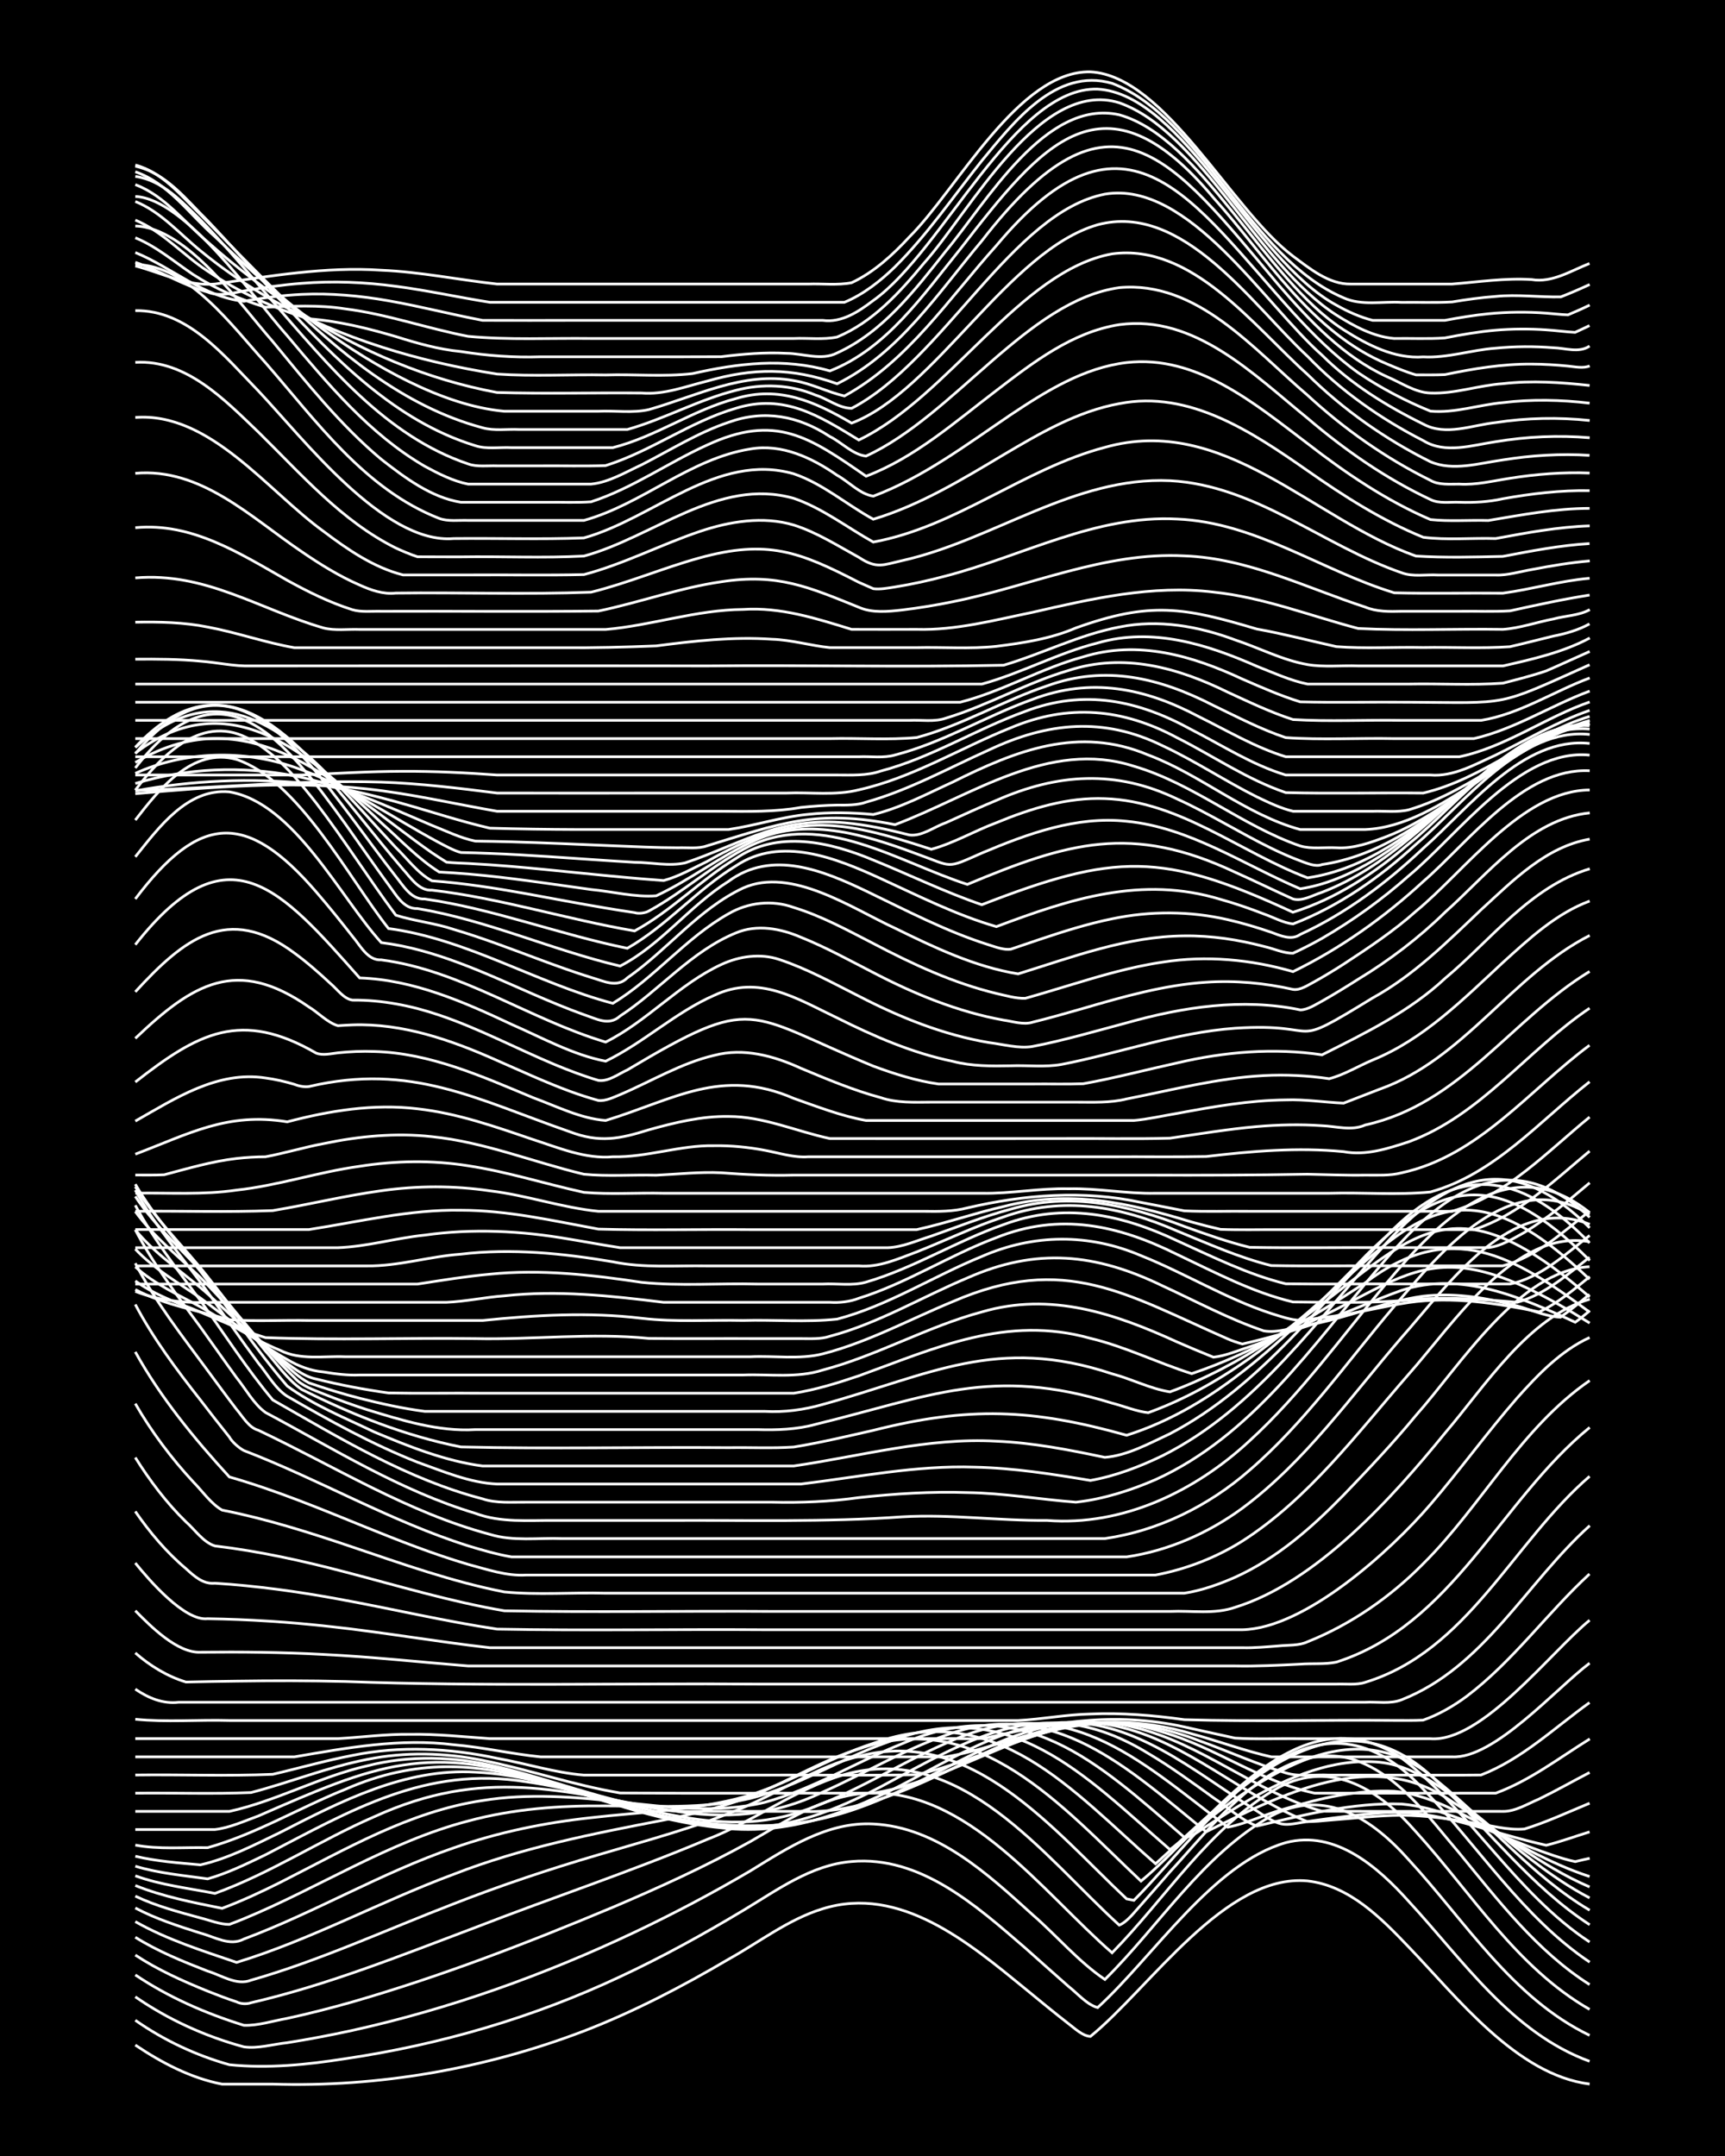 <?xml version="1.0" encoding="UTF-8"?><svg id="a" xmlns="http://www.w3.org/2000/svg" width="1920" height="2400" viewBox="0 0 192 240"><defs><style>.b{fill:none;stroke:#fff;stroke-miterlimit:10;stroke-width:.3px;}.c{stroke-width:0px;}</style></defs><rect class="c" width="192" height="240"/><path class="b" d="M15.06,227.65c2.91,1.96,6.2,3.69,9.66,4.35,1.84,0,3.79,0,5.64,0,11.77.37,23.63-1.71,34.63-5.91,5.59-2.16,10.95-4.96,16.11-8,3.44-1.91,6.67-4.45,10.47-5.61,8.62-2.68,16.3,3.81,22.55,8.91,1.56,1.28,3.24,2.67,4.83,3.9.66.49,1.54,1.36,2.42,1.4,6.61-5.38,15.01-18.16,24.16-17.31,4.67.53,8.19,4.13,11.27,7.36,5.38,5.59,12,14.23,20.13,15.25"/><path class="b" d="M15.06,224.89c3.16,2.22,6.76,3.91,10.47,4.95,4.28.44,8.65,0,12.89-.67,10.56-1.56,20.94-4.58,30.6-9.13,4.69-2.19,9.26-4.71,13.69-7.37,3.78-2.26,7.55-5.08,12.08-5.45,7.67-.67,13.91,4.95,19.33,9.63,1.57,1.39,3.25,2.91,4.83,4.29.98.76,2,2,3.22,2.34,6.22-5.68,12.8-16.02,20.94-18.36,5.51-1.47,10.27,2.72,13.69,6.54,6.04,6.54,11.44,14.62,20.13,17.8"/><path class="b" d="M15.06,222.28c3.65,2.53,7.8,4.41,12.08,5.57,1.57.23,3.27-.3,4.83-.46,2.4-.38,4.87-.85,7.25-1.37,10.84-2.4,21.38-6.18,31.41-10.93,4.38-2.08,8.71-4.37,12.89-6.83,4.16-2.56,8.59-5.49,13.69-5.22,7.11.36,12.71,5.56,17.72,10.1,2.69,2.33,5.1,5.22,8.05,7.21,6.12-6.06,10.88-13.9,18.52-18.2,6-3.2,11.3.36,15.3,4.88,6.31,6.84,11.5,15.38,20.13,19.54"/><path class="b" d="M15.06,219.84c3.68,2.48,7.85,4.3,12.08,5.61,1.59.06,3.27-.5,4.83-.77,2.41-.52,4.88-1.16,7.25-1.83,9.88-2.85,19.51-6.57,28.99-10.54,5.19-2.21,10.37-4.57,15.3-7.31,4.03-2.31,8.11-5.09,12.89-5.38,11.21-.66,19.67,11.06,27.38,17.76,6.06-6.17,10.84-14.07,18.52-18.4,6.02-3.21,11.32.38,15.3,4.93,6.17,6.79,11.19,15.1,19.33,19.77"/><path class="b" d="M15.06,217.63c2.49,1.65,5.29,2.9,8.05,4.02,1,.4,2.2.86,3.22,1.19.45.24,1.14.27,1.61.1,8.56-1.98,16.76-5.29,24.97-8.38,8.56-3.33,17.31-6.22,25.77-9.79,5.27-2.02,9.86-5.65,15.3-7.23,12.98-3.63,22.15,9.07,30.6,16.76.94-.39,1.74-1.53,2.42-2.25,1.02-1.15,2.21-2.52,3.22-3.68,4.99-5.38,11.79-14.72,20.13-12.6,5.27,1.62,8.65,6.5,12.08,10.51,4.34,5.29,8.65,10.93,14.5,14.64"/><path class="b" d="M15.06,215.65c2.5,1.57,5.31,2.7,8.05,3.77,1.52.45,3.22,1.65,4.83,1.01,7.73-2.21,15.06-5.62,22.55-8.5,5.27-2.06,10.68-3.87,16.11-5.46,5.4-1.61,10.91-3.05,16.11-5.25,4.31-1.84,8.28-4.6,12.89-5.71,12.52-3.35,21.68,8.25,29.8,15.87l.81.16c8.75-8.81,19.58-26.05,32.21-12.37,6.17,6.38,11.04,14.24,18.52,19.25"/><path class="b" d="M15.06,213.91c3.52,2,7.46,3.24,11.27,4.54,8.32-2.54,16.02-6.79,24.16-9.81,7.51-2.94,15.46-4.51,23.36-6.03,3.53-.73,7.12-1.58,10.47-2.94,3.76-1.6,7.35-3.76,11.27-4.98,13.26-4.71,22.72,6.53,31.41,14.71,7.89-6.53,17.36-21.46,28.99-13.71,7.76,5.97,12.69,15.05,20.94,20.49"/><path class="b" d="M15.06,212.39c2.27,1.21,4.8,2.02,7.25,2.8,1.55.4,3.26,1.5,4.83.66,7.95-2.97,15.32-7.39,23.36-10.15,4.93-1.74,10.11-2.8,15.3-3.36,5.36-.62,10.85-.78,16.11-2.08,5.36-1.32,10.06-4.52,15.3-6.2,13.65-4.94,22.15,5.3,31.41,13.41,8.84-7.9,19.97-20.55,31.41-9.08,5.65,5.25,10.38,11.63,16.91,15.87"/><path class="b" d="M15.06,211.07c2.28,1.1,4.81,1.76,7.25,2.43,1.01.25,2.17.73,3.22.72.42-.15,1.2-.46,1.61-.63,8.38-3.46,16.12-8.57,24.97-10.88,4.97-1.35,10.17-1.73,15.3-1.68,5.36,0,10.84.38,16.11-.84,5.36-1.35,10.11-4.45,15.3-6.27,13.61-5.36,21.94,3.76,31.41,11.98,8.36-6.61,19.52-16.6,29.8-7.6,5.73,4.65,10.51,10.55,16.91,14.34"/><path class="b" d="M15.06,209.89c3.08,1.24,6.42,1.89,9.66,2.54,2.17-.81,4.37-1.83,6.44-2.87,7.22-3.66,14.42-7.92,22.55-9.13,5.06-.82,10.24-.42,15.3.16,5.32.57,10.83,1.32,16.11.04,5.36-1.46,10.16-4.49,15.3-6.53,13.48-5.86,21.73,2.08,31.41,10.43.86-.03,1.72-.78,2.42-1.21,1.55-1,3.23-2.07,4.83-2.99,4.37-2.52,9.35-4.66,14.5-4.16,4.4.48,7.94,3.63,11.27,6.29,3.82,3.16,7.66,6.5,12.08,8.81"/><path class="b" d="M15.06,208.81c2.84,1.03,5.91,1.38,8.86,1.96,6.17-2.23,11.71-5.92,17.72-8.53,12.22-5.57,20.66-2.87,33.02-.71,5.98,1.01,11.39.63,16.91-2.04,4.59-2.02,8.94-4.68,13.69-6.32,11.91-4.43,20.4,3.77,28.99,10.74,8.44-4.14,18.56-9.53,27.38-3.35,5.09,3.15,9.76,7.12,15.3,9.49"/><path class="b" d="M15.06,207.74c2.6.79,5.38,1.03,8.05,1.41,2.21-.62,4.38-1.69,6.44-2.68,9.47-4.91,17.85-9.94,28.99-8.13,10.11,1.37,20.38,6.85,30.6,3.32,5.65-1.86,10.68-5.21,16.11-7.59,13.27-6.19,21.35,1.69,31.41,9.33,2.18-.42,4.29-1.51,6.44-2.07,3.89-1.17,8-2.12,12.08-1.93,3.15.3,6.1,1.75,8.86,3.21,4.18,2.27,8.33,4.8,12.89,6.28"/><path class="b" d="M15.06,206.63c2.35.57,4.85.74,7.25.96,3.09-.7,6.02-2.23,8.86-3.6,6.76-3.47,13.92-7.18,21.74-6.72,9.95.47,19.01,5.85,28.99,6.15,5.69.3,11.15-1.93,16.11-4.51,10.41-5.57,18.37-10.74,29.8-3.72,2.49,1.47,4.91,3.24,7.25,4.93,1.56,1.02,3.08,2.49,4.83,3.15,5.26-1.24,10.67-2.64,16.11-2.45,3.95.36,7.65,2.08,11.27,3.57,1.82.76,3.76,1.54,5.64,2.16.7.23,1.68.54,2.42.68.39-.1,1.22-.28,1.61-.37"/><path class="b" d="M15.06,205.39c2.63.5,5.39.23,8.05.29,5.35-1.5,10.18-4.43,15.3-6.49,16.02-7.05,26.47,2.79,41.88,4.28,8.02,1,15.69-2.28,22.55-6.11,4.55-2.42,9.26-5.09,14.5-5.56,8.69-.77,15.64,5.49,22.55,9.79,3.08,2.07,2.92,1.54,6.44,1.06,2.65-.37,5.38-.71,8.05-.89,4.69-.22,9.23,1.38,13.69,2.62,1.28.36,2.73.74,4.03,1.03,1.59-.39,3.27-1.01,4.83-1.49"/><path class="b" d="M15.06,203.66c2.93,0,5.93,0,8.86,0,1.64-.19,3.29-.95,4.83-1.51,13-5.69,18.91-8.25,33.02-3.47,7.28,2.44,14.79,4.71,22.55,4.55,16.21.13,25.01-12.43,37.85-11.41,7.59.78,13.59,6.07,20.13,9.46.98.52,2.19,1.09,3.22,1.5.71,0,1.71-.09,2.42-.16,2.66-.2,5.39-.53,8.05-.55,2.68.01,5.42.41,8.05.86,1.84.25,3.77.84,5.64.67,2.46-.76,4.88-1.89,7.25-2.87"/><path class="b" d="M15.06,201.64c3.47,0,7,0,10.47,0,5.24-1.15,10.06-3.87,15.3-5.06,4.74-1.22,9.76-1.07,14.5.08,5.93,1.41,11.68,3.7,17.72,4.67,2.09.44,4.32.29,6.44.31,3.2,0,6.46,0,9.66,0,5.97.3,11.63-2.27,16.91-4.78,6.19-3.07,13.07-6.4,20.13-4.59,7.52,1.76,13.55,7.22,20.94,9.35,6.7.04,13.43,0,20.13.02,1.39.03,2.78-.85,4.03-1.37,1.87-.91,3.79-2,5.64-2.96"/><path class="b" d="M15.06,199.61c4.28-.05,8.61.11,12.89-.07,4.31-1.12,8.51-2.83,12.89-3.68,4.23-.87,8.66-.76,12.89.1,5.13,1.02,10.14,2.77,15.3,3.63,9.39.06,18.8,0,28.19.02,11.21-1.84,20.1-10.86,32.21-6.79,5.84,1.68,10.95,5.56,16.91,6.79,2.39,0,4.86,0,7.25,0,4.28,0,8.61.01,12.89,0,3.79-1.39,7.07-3.93,10.47-6.04"/><path class="b" d="M15.06,197.59c5.08-.07,10.23.14,15.3-.08,2.94-.68,5.9-1.54,8.86-2.1,5.31-1.1,10.83-.81,16.11.32,3.2.57,6.42,1.61,9.66,1.87,6.43,0,12.9,0,19.33,0,5.89-.04,11.83.07,17.72-.04,3.85-.88,7.55-2.43,11.27-3.72,6.87-2.56,13.26-2.75,20.13-.08,3.21,1.15,6.39,2.61,9.66,3.59,1.51.48,3.27.16,4.83.25,2.93,0,5.93,0,8.86,0,2.66,0,5.4.02,8.05-.01,4.55-1.76,8.17-5.25,12.08-8.06"/><path class="b" d="M15.06,195.57c5.89,0,11.82,0,17.72,0,5.84-1.01,11.77-2.1,17.72-1.35,3.22.27,6.45,1.03,9.66,1.35,8.31,0,16.65,0,24.97,0,6.7,0,13.43,0,20.13,0,3.54-.58,6.98-1.92,10.47-2.75,5.52-1.54,11.42-1.48,16.91.18,2.94.8,5.88,1.9,8.86,2.57,6.7,0,13.43,0,20.13,0,4.69.24,11.53-7.59,15.3-10.43"/><path class="b" d="M15.06,193.54c7.51,0,15.04,0,22.55,0,2.66-.15,5.38-.52,8.05-.48,2.94-.05,5.93.28,8.86.48,7.24,0,14.51,0,21.74,0,7.24,0,14.51,0,21.74,0,2.39,0,4.86,0,7.25,0,1.57-.06,3.29.16,4.83-.15,7.99-1.8,14.38-2.92,22.55-.97,1.57.33,3.26.73,4.83,1.06,2.38.15,4.86.03,7.25.07,4.82,0,9.68,0,14.5,0,5.72.43,13.36-9.62,17.72-13.19"/><path class="b" d="M15.06,191.38c3.44.35,7.01.04,10.47.14,6.16,0,12.36,0,18.52,0,17.71,0,35.44,0,53.15,0,5.36,0,10.75,0,16.11,0,2.66-.13,5.38-.67,8.05-.72,3.48-.16,7.02.15,10.47.63,7.76.23,15.58.01,23.35.08,1,0,2.22.02,3.22-.03,1.7-.59,3.39-1.57,4.83-2.64,5.15-3.89,8.97-9.28,13.69-13.63"/><path class="b" d="M15.06,188.03c1.44.98,3.06,1.67,4.83,1.46,1.85,0,3.79,0,5.64,0,5.36,0,10.75,0,16.11,0,15.83,0,31.68,0,47.52,0,13.69,0,27.39,0,41.07,0,5.36,0,10.75,0,16.11,0,1.84,0,3.8,0,5.64,0,1.29-.07,2.8.22,4.03-.28,9.16-3.59,13.9-13.07,20.94-19.38"/><path class="b" d="M15.06,184c1.62,1.42,3.57,2.62,5.64,3.24,1.85-.04,3.79-.08,5.64-.1,4.01-.06,8.07-.06,12.08.04,15.29.57,30.61.18,45.9.29,14.76,0,29.53,0,44.29,0,5.09,0,10.21,0,15.3,0,1.57,0,3.27,0,4.83,0,1.01-.04,2.25.13,3.22-.2,11.4-3.48,16.45-15.59,24.97-22.93"/><path class="b" d="M15.06,179.3c1.69,1.72,4.68,4.74,7.25,4.62,4.55-.05,9.15,0,13.69.25,5.37.26,10.75.85,16.11,1.28,10.73,0,21.48,0,32.21,0,17.71,0,35.44,0,53.15,0,2.39.05,4.86-.08,7.25-.2,1.29-.1,2.76.04,4.03-.23,12.97-4.15,18.25-18.02,28.19-26.12"/><path class="b" d="M15.06,173.99c1.52,1.88,5.47,6.49,8.05,6.2,4.56.07,9.16.37,13.69.88,5.91.64,11.81,1.68,17.72,2.35,9.93,0,19.87,0,29.8,0,17.98,0,35.98,0,53.96,0,1.29.04,2.74-.1,4.03-.2,1.01-.11,2.28-.01,3.22-.46,4.82-1.92,9.25-5,12.89-8.7,6.49-6.46,10.88-15.12,18.52-20.38"/><path class="b" d="M15.06,168.25c1.58,2.3,3.49,4.57,5.64,6.37.91.83,1.89,1.75,3.22,1.62,4.58.29,9.18.92,13.69,1.75,5.9,1.07,11.78,2.47,17.72,3.36,9.92.19,19.87,0,29.8.07,17.71,0,35.44,0,53.15,0,7-.15,16.53-8.81,20.94-13.96,3.3-3.84,6.33-8.04,9.66-11.86,2.3-2.58,4.86-5.25,8.05-6.71"/><path class="b" d="M15.06,162.25c1.59,2.54,3.49,5.07,5.64,7.16.99.86,1.92,2.28,3.22,2.68,4.89.58,9.74,1.65,14.5,2.9,5.87,1.53,11.73,3.3,17.72,4.32,9.92.19,19.87,0,29.8.07,11,0,22.02,0,33.02,0,3.74,0,7.53,0,11.27,0,2.39-.11,4.95.35,7.25-.46,9.06-2.81,17.49-12.18,23.36-19.4,4.45-5.21,9.28-12.93,16.11-14.9"/><path class="b" d="M15.06,156.25c1.78,3.1,4.01,6.08,6.44,8.7,1,1.01,1.97,2.44,3.22,3.15,4.92.97,9.75,2.5,14.5,4.11,5.56,1.88,11.14,3.87,16.91,5,3.71.36,7.54.04,11.27.14,6.7,0,13.43,0,20.13,0,10.19,0,20.41,0,30.6,0,3.2,0,6.46,0,9.66,0,1.29,0,2.74,0,4.03,0,1.91-.29,3.87-.99,5.64-1.77,4.64-2.09,8.56-5.54,12.08-9.15,2.74-2.85,5.54-5.81,8.05-8.86,4.9-5.5,11.47-16.17,19.33-16.56"/><path class="b" d="M15.06,150.49c2.8,5.07,6.57,9.66,10.47,13.92,5.22,1.49,10.28,3.6,15.3,5.64,3.69,1.49,7.45,2.97,11.27,4.09,2.08.55,4.26,1.32,6.44,1.19,11.27,0,22.56,0,33.82,0,8.31,0,16.65,0,24.97,0,3.74,0,7.53,0,11.27,0,3.4-.64,6.73-1.93,9.66-3.77,7.42-4.75,12.8-12.01,18.52-18.57,4.89-5.49,11.81-16.25,20.13-14.76"/><path class="b" d="M15.06,145.21c1.99,3.77,4.62,7.3,7.25,10.64,1,1.3,2.19,2.84,3.22,4.12.28.53,1.09,1.23,1.61,1.5,8.44,3.24,16.33,7.88,24.97,10.61,1.55.47,3.23.96,4.83,1.23,1.57,0,3.26,0,4.83,0,4.01,0,8.07,0,12.08,0,11.81,0,23.63,0,35.44,0,5.36,0,10.75,0,16.11,0,4.65-.69,9.11-2.65,12.89-5.43,6.99-5.19,12.08-12.46,17.72-19,5.09-5.72,12.14-16.09,20.94-12.59"/><path class="b" d="M15.06,140.62c2.2,4.25,5.23,8.11,8.05,11.94,1.01,1.37,2.19,2.99,3.22,4.33.67.78,1.36,2.03,2.42,2.32,8.5,4.02,16.62,9.15,25.77,11.59,2.58.8,5.39.37,8.05.47,4.55,0,9.14,0,13.69,0,12.88,0,25.78,0,38.66,0,2.66,0,5.39,0,8.05,0,5.97-.86,11.58-3.65,16.11-7.61,6.16-5.31,10.87-12.08,16.11-18.25,5.21-6.09,12.98-15.75,21.74-10.2"/><path class="b" d="M15.06,136.9c2,3.83,4.7,7.37,7.25,10.83,1.3,1.81,2.72,3.84,4.03,5.64,1,1.23,1.91,2.94,3.22,3.87,7.61,4.05,15.04,8.73,23.35,11.22,2.83,1.07,5.9.76,8.86.79,4.28,0,8.61,0,12.89,0,8.59-.04,17.2.21,25.77-.4,5.37-.31,10.75.45,16.11.4,8.4.66,16.49-3.23,22.55-8.87,5.75-5.25,10.3-11.69,15.3-17.62,5.78-6.87,13.58-15.02,22.55-7.77"/><path class="b" d="M15.06,134.17c2.01,3.76,4.73,7.21,7.25,10.62,2.65,3.66,5.15,7.59,8.05,11.05,7.47,4.25,14.97,8.83,23.36,11.01,1.53.52,3.25.35,4.83.37,2.39,0,4.86,0,7.25,0,6.7,0,13.43,0,20.13,0,3.22.08,6.48-.06,9.66-.51,3.99-.43,8.06-.7,12.08-.56,4.03.06,8.07.76,12.08,1.07,3.04-.33,6.07-1.3,8.86-2.51,10.74-4.87,17.55-15.03,24.97-23.74,6.61-7.87,14.14-14.02,23.36-5.46"/><path class="b" d="M15.06,132.48c2.22,4.06,5.37,7.61,8.05,11.35,1.85,2.58,3.74,5.35,5.64,7.9.99,1.18,1.9,2.87,3.22,3.7,4.68,2.7,9.47,5.35,14.5,7.34,2.84,1.01,5.82,2.3,8.86,2.43,11.27,0,22.56,0,33.82,0,6.41-.78,12.83-2.1,19.33-1.88,4.32.09,8.64.77,12.89,1.48,2.78-.49,5.52-1.54,8.05-2.77,10.47-5.27,17.27-15.27,24.97-23.74,7.35-8.13,14.29-9.88,22.55-1.61"/><path class="b" d="M15.06,131.82c2.01,3.48,4.78,6.55,7.25,9.7,3.2,4.23,6.2,8.74,9.66,12.77,2.91,2.13,6.42,3.54,9.66,5.1,3.86,1.62,7.91,3.25,12.08,3.8,11.54,0,23.09,0,34.63,0,7.48-1.09,14.93-3.19,22.55-2.76,4.06.17,8.11.96,12.08,1.8,2.53-.2,4.97-1.57,7.25-2.63,10.18-5.32,17.01-14.92,24.97-22.88,7.81-7.61,14.64-5.69,21.74,1.64"/><path class="b" d="M15.06,132.1c2.23,3.66,5.42,6.68,8.05,10.02,2.13,2.71,4.26,5.61,6.44,8.28,1.25,1.4,2.46,3.2,4.03,4.27,5.61,2.81,11.54,5.18,17.72,6.4,9.91.24,19.88,0,29.8.08,2.39-.04,4.87.09,7.25-.07,2.96-.49,5.94-1.19,8.86-1.86,10.63-2.68,17.66-2.4,28.19.55,10.07-3.18,17.71-10.94,24.97-18.26,9.65-10.51,16.15-11.68,26.58-1.19"/><path class="b" d="M15.06,133.18c2.23,3.4,5.43,6.09,8.05,9.16,3.16,3.68,6.16,7.64,9.66,11.01.8.93,2.12,1.36,3.22,1.81,1.55.62,3.24,1.24,4.83,1.75,3.91,1.19,7.95,2.48,12.08,2.23,7.78,0,15.58,0,23.36,0,2.66,0,5.39,0,8.05,0,2.14.06,4.36,0,6.44-.58,12.71-3.1,19.62-6.52,33.02-2.37,1.29.33,2.7.92,4.03,1.07,1.32-.48,2.77-1.09,4.03-1.71,4.04-1.96,7.79-4.58,11.27-7.4,13.18-10.65,17.94-21,33.82-5.74"/><path class="b" d="M15.06,134.86c2.02,2.79,4.8,4.99,7.25,7.36,2.97,3,5.76,6.31,8.86,9.18.98.85,2.06,1.94,3.22,2.54,1.82.63,3.77,1.23,5.64,1.71,2.36.6,4.83,1.15,7.25,1.46,2.93,0,5.93,0,8.86,0,7.24,0,14.51,0,21.74,0,2.39,0,4.86,0,7.25,0,2.16.12,4.37-.17,6.44-.77,11.99-3.31,19.38-7.69,32.21-3.41,2.14.56,4.26,1.67,6.44,2.01,3.96-1.45,7.75-3.48,11.27-5.79,14.95-9.68,18.34-19.74,35.44-4.77"/><path class="b" d="M15.06,136.9c2.5,3.08,6.02,5.15,8.86,7.87,2.35,2.15,4.72,4.46,7.25,6.41,1.22.86,2.52,2.04,4.03,2.33,2.63.66,5.37,1.18,8.05,1.55,3.47.07,7,0,10.47.03,7.51,0,15.04,0,22.55,0,4.01,0,8.07,0,12.08,0,2.45-.38,4.91-1.15,7.25-1.94,8.57-3.11,16.46-6.79,25.77-4.17,3.87.92,7.5,2.74,11.27,3.93,6.92-2.32,13.25-6.14,19.33-10.12,9.54-7.22,16.52-2.98,24.97,3.28"/><path class="b" d="M15.06,139.04c2.07,2.22,4.79,3.74,7.25,5.46,3.17,2.31,6.23,4.93,9.66,6.84,1.21.72,2.62,1.27,4.03,1.38,1.29.22,2.72.4,4.03.34,2.66,0,5.39,0,8.05,0,7.24,0,14.51,0,21.74,0,4.28,0,8.61,0,12.89,0,2.94-.11,6.02.37,8.86-.55,6.09-1.61,11.64-4.84,17.72-6.47,7.66-2.25,14.77.16,21.74,3.35,1.28.56,2.73,1.17,4.03,1.69,1.34-.14,2.75-.75,4.03-1.16,18.09-6.26,18.35-14.91,37.85-2.64"/><path class="b" d="M15.06,141.02c2.11,1.92,4.79,3.1,7.25,4.46,2.89,1.67,5.76,3.55,8.86,4.83,2.23,1.13,4.84.62,7.25.72,3.47,0,7,0,10.47,0,6.97,0,13.97,0,20.94,0,4.55,0,9.14,0,13.69,0,2.65-.13,5.46.33,8.05-.32,5.05-1.3,9.7-3.85,14.5-5.83,12.48-5.42,19.34-.76,30.6,4.17.36.17,1.21.46,1.61.56.71-.16,1.71-.4,2.42-.59,1.86-.49,3.82-1.07,5.64-1.68,3.27-1.03,6.43-2.56,9.66-3.7,6.61-2.2,13.37.79,19.33,3.55.42-.29,1.23-.95,1.61-1.29"/><path class="b" d="M15.06,142.59c1.93,1.4,4.23,2.29,6.44,3.13,2.64,1.1,5.31,2.37,8.05,3.18,7.76.3,15.58.01,23.35.11,6.45.14,12.88-.67,19.33-.02,4.01.05,8.07,0,12.08.02,1.57,0,3.26,0,4.83,0,1.02,0,2.24.08,3.22-.26,5.37-1.42,10.21-4.35,15.3-6.49,7.69-3.41,14.29-2.74,21.74.88,3.72,1.71,7.39,3.7,11.27,5.01,1.57.27,3.28-.41,4.83-.63,4.36-.75,8.51-2.63,12.89-3.23,3.22-.38,6.54.08,9.66.89,1.86.36,3.74,1.36,5.64,1.45,1.05-.75,2.25-1.71,3.22-2.55"/><path class="b" d="M15.06,143.55c3.24,1.72,6.97,2.34,10.47,3.35,2.92.22,5.93.03,8.86.09,6.43,0,12.9,0,19.33,0,5.89-.6,11.81-.95,17.72-.24,3.72.44,7.53.16,11.27.24,3.46-.1,7.03.22,10.47-.15,5.69-1.5,10.7-4.78,16.11-6.98,5.76-2.52,11.93-2.56,17.72-.08,4.9,1.96,9.47,4.8,14.5,6.44.99.3,2.18.74,3.22.75,1.01-.11,2.22-.25,3.22-.39,2.96-.35,5.92-1.15,8.86-1.59,4.83-.7,9.75.07,14.5,1.05,2.05-.94,3.9-2.52,5.64-3.93"/><path class="b" d="M15.06,143.75c2.82,1.11,5.87,1.34,8.86,1.22,3.2,0,6.46,0,9.66,0,5.36,0,10.75,0,16.11,0,2.13-.09,4.32-.57,6.44-.72,5.9-.65,11.86-.01,17.72.72,4.55,0,9.14,0,13.69,0,1.57,0,3.26,0,4.83,0,1.05.07,2.24-.06,3.22-.45,5.33-1.67,10.09-4.8,15.3-6.75,7.05-2.83,13.54-1.41,20.13,1.87,4.18,1.98,8.36,4.21,12.89,5.29,4.55.03,9.16.2,13.69-.3,3.74-.28,7.55.01,11.27.34,3.05-.86,5.62-3.08,8.05-5.02"/><path class="b" d="M15.06,142.94c7.78,0,15.58,0,23.36,0,2.66,0,5.39,0,8.05,0,2.65-.41,5.38-.86,8.05-1.1,5.64-.58,11.33.07,16.91.91,4.25.44,8.61.08,12.89.19,2.39,0,4.86,0,7.25,0,1.56-.09,3.32.23,4.83-.22,5.32-1.55,10.08-4.59,15.3-6.4,6.67-2.5,13.08-1.17,19.33,1.8,3.93,1.77,7.87,3.76,12.08,4.79,4.28.06,8.61,0,12.89.02,4.01,0,8.07,0,12.08,0,3.37-.68,6.2-3.35,8.86-5.4"/><path class="b" d="M15.06,140.92c8.58,0,17.19,0,25.77,0,3.51.04,6.98-1.06,10.47-1.31,5.64-.67,11.34-.09,16.91.85,3.43.72,6.99.4,10.47.46,5.63,0,11.29,0,16.91,0,2.23.2,4.39-.8,6.44-1.56,3.21-1.27,6.38-2.82,9.66-3.89,6.63-2.37,13.03-1.19,19.33,1.56,3.42,1.4,6.87,2.96,10.47,3.85,4.55.09,9.14,0,13.69.03,4.01,0,8.07,0,12.08,0,3.7-.96,6.72-3.77,9.66-6.09"/><path class="b" d="M15.06,138.89c7.51,0,15.04,0,22.55,0,3.23-.11,6.45-1.08,9.66-1.4,5.34-.76,10.8-.48,16.11.45,1.85.3,3.79.67,5.64.95,1.84,0,3.79,0,5.64,0,4.55,0,9.14,0,13.69,0,3.47,0,7,0,10.47,0,1.63-.05,3.29-.82,4.83-1.29,2.92-1.02,5.86-2.21,8.86-3,6.58-1.94,13.09-.47,19.33,1.93,2.36.85,4.81,1.72,7.25,2.32,5.09.09,10.21,0,15.3.03,3.74,0,7.54,0,11.27,0,1.41-.14,2.8-1.03,4.03-1.7,2.57-1.56,4.95-3.58,7.25-5.51"/><path class="b" d="M15.06,136.87c6.43,0,12.9,0,19.33,0,5.6-.87,11.21-2.25,16.91-2.15,5.16,0,10.25,1.17,15.3,2.1,5.62.16,11.29.01,16.91.06,6.16,0,12.36,0,18.52,0,3.24-.71,6.43-1.83,9.66-2.57,7.34-1.92,13.88-.43,20.94,1.72,1,.28,2.21.59,3.22.82,2.11.08,4.33.02,6.44.03,4.28,0,8.61,0,12.89,0,2.93,0,5.93,0,8.86,0,5.01-1.61,8.92-5.45,12.89-8.74"/><path class="b" d="M15.06,134.84c5.09-.06,10.22.12,15.3-.08,4.02-.67,8.04-1.66,12.08-2.21,3.99-.57,8.1-.58,12.08.01,4.06.48,8.03,1.88,12.08,2.28,9.93,0,19.87,0,29.8,0,2.12,0,4.33,0,6.44,0,1.58.03,3.29.03,4.83-.38,6.36-1.48,12.9-2,19.33-.61,1.57.29,3.26.64,4.83.94,2.38.11,4.86.02,7.25.05,5.09,0,10.21,0,15.3,0,2.39,0,4.86,0,7.25,0,6.06-1.79,10.54-6.6,15.3-10.49"/><path class="b" d="M15.06,132.82c3.75-.06,7.56.21,11.27-.34,4.61-.5,9.1-2.02,13.69-2.65,3.98-.63,8.1-.7,12.08-.06,4.35.66,8.6,2.02,12.89,2.96,2.91.25,5.93.03,8.86.1,11.81,0,23.63,0,35.44,0,3.21.06,6.45-.58,9.66-.5,3.21-.07,6.45.57,9.66.5,6.43,0,12.9,0,19.33,0,3.73-.11,7.57.22,11.27-.14,7.11-1.98,12.1-7.85,17.72-12.27"/><path class="b" d="M15.06,130.8c1.02,0,2.21.02,3.22-.03,2.64-.7,5.33-1.5,8.05-1.81,1.01-.12,2.2-.19,3.22-.19,2.13-.4,4.31-1.06,6.44-1.46,3.95-.83,8.06-1.23,12.08-.78,5.8.59,11.28,2.83,16.91,4.18,2.64.26,5.4.04,8.05.11,2.39-.11,4.85-.39,7.25-.27,2.66.21,5.39.33,8.05.26,13.15,0,26.31,0,39.46,0,5.9.02,11.82.01,17.72-.1,2.11.04,4.33.14,6.44.1,1.29-.01,2.76.09,4.03-.25,8.58-1.85,14.2-9.2,20.94-14.2"/><path class="b" d="M15.06,128.48c5.96-2.26,10.25-4.7,16.91-3.6,4.7-1.24,9.63-2.04,14.5-1.45,4.43.49,8.7,2,12.89,3.43,2.87.92,5.79,2.18,8.86,1.91,3.78.08,7.48-1.31,11.27-1.23,1.86-.03,3.82.16,5.64.51,1.57.29,3.22.84,4.83.72,11.27,0,22.56,0,33.82,0,3.47-.02,7,.04,10.47-.03,5.06-.6,10.21-1.04,15.3-.54,2.44.47,4.94-.34,7.25-1.1,8.01-2.94,13.22-10.23,20.13-14.87"/><path class="b" d="M15.06,124.8c4.43-2.52,9.15-5.63,14.5-4.8,1.03.13,2.23.41,3.22.71.46.19,1.13.32,1.61.24,11.39-2.67,18.69,1.44,28.99,5.02,3.35,1.28,5.57.82,8.86-.21,2.87-.8,5.86-1.53,8.86-1.48,3.88,0,7.53,1.66,11.27,2.46,8.58.01,17.19,0,25.77,0,4.01-.03,8.07.07,12.08-.04,3.19-.46,6.45-1.01,9.66-1.29,2.38-.21,4.86-.27,7.25-.1,1.59.06,3.31.61,4.83-.08,10.6-2.35,16.22-11.76,24.97-17.09"/><path class="b" d="M15.06,120.45c7.01-5.49,11.76-8.06,20.13-3.22.74.29,1.67.05,2.42-.03,1.29-.14,2.73-.2,4.03-.15,6.24.16,12.05,2.79,17.72,5.15,2.59.95,5.28,2.32,8.05,2.53,7.56-2.3,12.87-5.97,20.94-2.46,2.62.92,5.31,1.97,8.05,2.46,4.28,0,8.61,0,12.89,0,4.01,0,8.07,0,12.08,0,1.57,0,3.27,0,4.83,0,1.58-.14,3.27-.53,4.83-.79,3.97-.74,8.03-1.46,12.08-1.5,2.13-.08,4.33.27,6.44.36,1.29-.49,2.73-1.07,4.03-1.56,9.34-3.32,14.7-12.69,23.36-17.11"/><path class="b" d="M15.06,115.59c6.39-6.09,11.28-9.12,19.33-3.49,1.04.62,2.04,1.73,3.22,2.08.43-.03,1.19-.08,1.61-.09,5.62-.2,11.05,1.7,16.11,3.96,2.65,1.16,5.34,2.41,8.05,3.41,1,.37,2.2.76,3.22,1.04.79.1,1.71-.36,2.42-.65,3.46-1.47,6.78-3.51,10.47-4.37,3.29-.87,6.66.06,9.66,1.44,2.88,1.2,5.84,2.45,8.86,3.26,1.79.62,3.77.52,5.64.51,2.39,0,4.86,0,7.25,0,2.93,0,5.93,0,8.86,0,1.85,0,3.83.1,5.64-.36,5.06-.99,10.13-2.33,15.3-2.6,2.39-.13,4.88,0,7.25.35,1.65-.43,3.26-1.42,4.83-2.08,5.67-2.31,10.08-6.76,14.5-10.86,2.9-2.63,5.93-5.46,9.66-6.84"/><path class="b" d="M15.06,110.41c5.36-5.85,10.28-9.86,17.72-4.31,1.37,1,2.79,2.25,4.03,3.41.71.59,1.44,1.68,2.42,1.82,3.27-.03,6.57.62,9.66,1.67,4.42,1.49,8.59,3.72,12.89,5.52,1.54.64,3.23,1.28,4.83,1.75,1.13.15,2.24-.73,3.22-1.17,14.31-8.53,13.08-6.31,27.38-.42,2.32.86,4.79,1.64,7.25,1.99,3.47,0,7,0,10.47,0,1.84-.02,3.8.04,5.64-.03,3.5-.63,7-1.56,10.47-2.32,5.26-1.24,10.74-1.7,16.11-.9,4.79-2.41,9.73-4.81,13.69-8.51,5.12-4.27,9.49-10.22,16.11-12.2"/><path class="b" d="M15.06,105.16c10.33-13.16,16.21-6.18,24.97,3.7,5.98.2,11.58,2.66,16.91,5.17,3.4,1.48,6.81,3.4,10.47,4.1,4.23-2.05,7.76-5.44,12.08-7.33,5.01-2.37,9.22.38,13.69,2.51,4.1,2.05,8.38,3.92,12.89,4.84,2.08.55,4.31.53,6.44.49,1.84-.07,3.82.18,5.64-.15,6.45-1.25,12.74-3.56,19.33-4.03,10.33-.67,5.46,2.66,15.3-3.37,4.57-2.51,8.33-6.26,12.08-9.83,3.51-3.21,7.2-7.01,12.08-7.85"/><path class="b" d="M15.06,100.07c7.13-9.44,12.34-9.83,20.13-.79,1.34,1.54,2.77,3.33,4.03,4.94.86.99,1.69,2.73,3.22,2.63,8.91,1.17,16.47,6.62,24.97,9.15,4.63-2.31,8.17-6.46,12.89-8.64,1.98-.92,4.34-1.26,6.44-.55,3.07,1.01,5.98,2.63,8.86,4.08,4.56,2.36,9.41,4.32,14.5,5.17,1.55.19,3.27.69,4.83.43,3.52-.68,7.01-1.71,10.47-2.63,6.25-1.76,12.89-2.79,19.33-1.44.82,0,1.72-.61,2.42-.98,1.31-.74,2.76-1.63,4.03-2.44,3.47-2.1,6.76-4.61,9.66-7.45,4.68-4.16,9.5-10.42,16.11-11.06"/><path class="b" d="M15.06,95.38c2.61-3.26,5.79-7.65,10.47-7.23,7.2,1.22,12.31,11.72,16.91,16.78,5.96.74,11.47,3.36,16.91,5.74,1.82.79,3.76,1.61,5.64,2.28,1.37.44,2.77,1.31,4.03.15,4.41-2.88,7.94-7.23,12.89-9.25,2.36-.99,4.98-.49,7.25.49,2.75,1.1,5.42,2.58,8.05,3.93,4.56,2.38,9.41,4.37,14.5,5.29,1.01.14,2.22.55,3.22.23,1.86-.46,3.8-1.01,5.64-1.54,4.47-1.3,9.03-2.61,13.69-2.91,3.22-.22,6.52.09,9.66.8.82.13,1.72-.52,2.42-.88,1.03-.57,2.23-1.3,3.22-1.94,2.76-1.81,5.59-3.69,8.05-5.89,5.46-4.48,11.86-13.46,19.33-13.49"/><path class="b" d="M15.06,91.29c2.66-3.44,6.36-8.13,11.27-6.75,6.87,2.31,12.45,13.15,16.91,18.82,8.79,1.18,16.48,6.08,24.97,8.33,4.65-2.82,8.13-7.31,12.89-9.98,2.19-1.27,4.86-1.56,7.25-.69,3.09.94,6,2.54,8.86,4.01,4.35,2.29,8.89,4.4,13.69,5.56,1,.22,2.19.58,3.22.54,1.57-.44,3.27-.96,4.83-1.43,3.42-1.04,6.92-2.08,10.47-2.6,4.83-.76,9.82-.3,14.5,1.06,5.28-2.57,10.18-6.06,14.5-10.04,5.11-4.43,11.17-12.7,18.52-12.32"/><path class="b" d="M15.06,87.96c3.01-4,7.6-8.68,12.89-5.58,2.93,1.66,5.2,4.4,7.25,7.02,3.08,4.02,5.84,8.41,8.86,12.48,2.07.65,4.37.88,6.44,1.58,3.26.96,6.48,2.21,9.66,3.39,1.83.68,3.77,1.38,5.64,1.96,1.34.37,2.86,1.22,4.03.04,4.45-3.09,7.92-7.67,12.89-10,5.37-2.39,12.07,2.25,16.91,4.48,4.34,2.13,8.88,4.3,13.69,5.08,6.03-1.87,12.12-4.19,18.52-4.23,2.97-.04,5.99.42,8.86,1.18,1.01.22,2.17.77,3.22.75,1.03-.47,2.24-1.09,3.22-1.65,3.42-1.98,6.71-4.35,9.66-6.97,5.53-4.57,12.36-14.21,20.13-13.43"/><path class="b" d="M15.06,85.49c9.58-12.51,16.71-3,23.36,6.2,1.57,2.21,3.23,4.62,4.83,6.81.82,1.07,1.65,2.71,3.22,2.64,7.73,1.28,14.95,4.61,22.55,6.4,4.54-2.34,7.76-6.74,12.08-9.44,4.81-3.55,10.5-1.2,15.3,1.09,4.47,2.15,8.94,4.51,13.69,6,.71.22,1.66.59,2.42.47,1.01-.34,2.21-.75,3.22-1.09,2.62-.88,5.34-1.74,8.05-2.29,4.23-.89,8.68-.88,12.89.1,1.59.36,3.29.87,4.83,1.4,1,.37,2.23.94,3.22.24,5.08-2.33,9.65-5.77,13.69-9.59,5.08-4.46,11.08-12.47,18.52-11.67"/><path class="b" d="M15.06,83.9c9.85-11.9,17.55-1.57,24.16,7.22,1.56,2.1,3.22,4.38,4.83,6.44.83,1.01,1.7,2.6,3.22,2.51,7.67,1.1,14.97,3.95,22.55,5.49,4.4-2.5,7.76-6.55,12.08-9.17,5.02-3.37,11.17-.86,16.11,1.4,4.21,1.93,8.42,4.07,12.89,5.36,8.23-3.09,16.18-5.71,24.97-3.03,1.59.44,3.29,1.03,4.83,1.63,1.01.35,2.15.99,3.22,1.1,5.1-1.96,9.68-5.19,13.69-8.87,5.32-4.51,11.67-13.05,19.33-12.22"/><path class="b" d="M15.06,83.18c10.06-10.84,18.18-.64,24.97,7.71,1.55,1.92,3.22,4.01,4.83,5.88.85.93,1.78,2.42,3.22,2.32,7.62.89,15,3.25,22.55,4.54,4.06-2.2,7.34-5.67,11.27-8.06,4.65-3.2,10.46-1.86,15.3.17,4.02,1.63,7.97,3.57,12.08,4.97,14.81-5.75,20.1-5.91,34.63.84,4.79-1.5,9.11-4.36,12.89-7.61,5.63-4.52,12.29-13.48,20.13-12.78"/><path class="b" d="M15.06,83.21c8.05-7.4,15.13-3.48,21.74,3.34,2.47,2.49,4.85,5.23,7.25,7.79,1.26,1.21,2.46,2.89,4.03,3.71,3.5.26,7.02.81,10.47,1.43,2.93.53,5.92,1.11,8.86,1.6,1.01.17,2.21.36,3.22.51.44.15,1.21.05,1.61-.19,3.91-2.14,7.27-5.28,11.27-7.25,8.11-3.87,16.5,1.83,24.16,4.3,11.19-4.68,18.27-6.79,29.8-1.36,2.13.95,4.31,2.02,6.44,2.98,1.06.3,2.23-.43,3.22-.74,7.3-2.79,12.64-8.75,18.52-13.63,3.18-2.58,6.99-5.21,11.27-4.91"/><path class="b" d="M15.06,83.84c10.64-8.11,19.59.35,27.38,7.75,2.07,1.84,4.09,4,6.44,5.48,1.02.05,2.21.14,3.22.22,4.57.39,9.15,1.1,13.69,1.73,2.38.22,4.87.88,7.25.7,3.62-1.69,6.86-4.21,10.47-5.92,5.93-3.03,12.68-.93,18.52,1.25,4.12,1.47,3.17,1.71,7.25-.09,5.07-2.14,10.51-4.14,16.11-3.54,7.01.68,12.99,4.82,19.33,7.52,5.14-.79,9.71-3.92,13.69-7.13,5.5-4.23,11.1-11.11,18.52-11.19"/><path class="b" d="M15.06,84.88c13-7.7,22.94,3.01,33.02,10.05.4.27,1.2.79,1.61,1.04.72.09,1.7.11,2.42.15,1.57.08,3.27.2,4.83.33,4.82.41,9.67.98,14.5,1.38.71.06,1.7.14,2.42.19,1.66-.43,3.29-1.38,4.83-2.12,9.77-5.56,14.62-4.74,24.97-1.36,2.48-.67,4.83-2.06,7.25-2.96,3.81-1.58,7.91-2.85,12.08-2.68,8.33.29,15.02,5.97,22.55,8.82,13.15-1.96,20.55-16.42,31.41-17.16"/><path class="b" d="M15.06,86.09c5.52-2.5,12.01-2.66,17.72-.68,5.76,1.95,10.78,5.55,16.11,8.4.71.37,1.64.89,2.42,1.09,1.01.02,2.21.06,3.22.1,2.12.08,4.33.21,6.44.35,3.2.21,6.46.45,9.66.64,1.83,0,3.84.48,5.64.06,2.98-.99,5.88-2.42,8.86-3.41,2.82-.97,5.89-1.32,8.86-1.05,2.43.21,4.89.76,7.25,1.36,1.39.17,2.75-.92,4.03-1.36,1.84-.83,3.78-1.73,5.64-2.5,6.82-3,13.31-3.43,20.13-.14,3.57,1.62,6.95,3.76,10.47,5.48.98.48,2.19,1.02,3.22,1.4.69.25,1.67.7,2.42.41,12.38-1.86,19.25-14.23,29.8-15.67"/><path class="b" d="M15.06,87.22c5.69-1.74,11.88-1.98,17.72-.85,5.34,1.05,10.33,3.4,15.3,5.51,1.55.61,3.19,1.42,4.83,1.75,1.29.01,2.74.05,4.03.08,3.74.11,7.53.28,11.27.44,2.39.09,4.86.22,7.25.22,1.01-.04,2.25.14,3.22-.21,8.11-2.49,12.2-4.12,20.94-2.36,8.49-3.19,17.11-9.55,26.58-6.51,6.62,1.93,12.03,6.64,18.52,8.88,1.25.37,2.74.13,4.03.2,1.92.13,3.87-.59,5.64-1.27,8.06-3.13,13.9-10.8,22.55-12.53"/><path class="b" d="M15.06,88.04c6.34-1.17,12.92-1.48,19.33-.8,5.22.59,10.29,2.15,15.3,3.65,1.56.46,3.25.93,4.83,1.3,3.2.09,6.46.14,9.66.15,5.63,0,11.29,0,16.91,0,2.95-.43,5.88-1.41,8.86-1.69,2.38-.26,4.87-.21,7.25.02,3.08-.75,5.99-2.31,8.86-3.62,7.03-3.51,14.01-6.28,21.74-3.01,5.88,2.21,10.82,6.63,16.91,8.3,2.39,0,4.86,0,7.25,0,8.58-.34,16.41-10.08,24.97-11.88"/><path class="b" d="M15.06,88.35c8.54-.75,17.22-1.45,25.77-.53,4.87.53,9.68,1.65,14.5,2.49,4.01,0,8.07,0,12.08,0,4.28,0,8.61,0,12.89,0,2.95.02,5.95.09,8.86-.43,1.29-.14,2.73-.24,4.03-.26,1.02.01,2.24.03,3.22-.33,4.78-1.34,9.18-3.8,13.69-5.82,6.5-3.07,12.75-3.7,19.33-.44,3.58,1.67,6.93,3.91,10.47,5.68,1.25.6,2.67,1.28,4.03,1.6,1,0,2.22,0,3.22,0,1.84,0,3.8,0,5.64,0,1.29-.05,2.77.15,4.03-.17,7.24-2.15,12.87-7.87,20.13-9.94"/><path class="b" d="M15.06,87.99c9.12-.25,18.25-1.21,27.38-.93,4.3.15,8.62.68,12.89,1.22,6.43.02,12.9,0,19.33,0,4.28,0,8.61,0,12.89,0,2.66-.11,5.45.3,8.05-.36,5.98-1.34,11.27-4.65,16.91-6.91,6.4-2.7,12.45-2.15,18.52,1.12,4.01,2.02,7.8,4.65,12.08,6.1,5.08.13,10.22,0,15.3.05,6.67-1.56,12-6.53,18.52-8.53"/><path class="b" d="M15.06,86.27c6.16,0,12.36,0,18.52,0,3.74-.16,7.53-.41,11.27-.41,3.48-.02,7,.16,10.47.41,5.09,0,10.21,0,15.3,0,5.63,0,11.29,0,16.91,0,1.84,0,3.79,0,5.64,0,1.59,0,3.31.1,4.83-.43,5.64-1.48,10.65-4.68,16.11-6.65,6.53-2.51,12.55-1.25,18.52,2.04,3.42,1.75,6.76,3.92,10.47,5.04,5.36,0,10.75,0,16.11,0,2.57.22,4.97-1.19,7.25-2.21,3.45-1.69,6.83-3.72,10.47-4.98"/><path class="b" d="M15.06,84.24c19.33,0,38.66,0,57.99,0,5.63,0,11.29,0,16.91,0,1.84,0,3.79,0,5.64,0,1.29-.06,2.78.18,4.03-.2,5.34-1.38,10.13-4.34,15.3-6.19,6.51-2.49,12.52-1.26,18.52,1.93,3.16,1.56,6.28,3.43,9.66,4.46,4.01,0,8.07,0,12.08,0,2.39,0,4.86,0,7.25,0,5.14-1.08,9.56-4.39,14.5-6.1"/><path class="b" d="M15.06,82.22c19.86,0,39.73,0,59.6,0,5.89,0,11.82,0,17.72,0,3.2-.08,6.49.18,9.66-.12,5.03-1.35,9.58-4.1,14.5-5.75,6.51-2.37,12.55-.89,18.52,2.18,2.62,1.26,5.28,2.66,8.05,3.58,3.99.28,8.07.03,12.08.11,2.93,0,5.93,0,8.86,0,4.54-1.04,8.55-3.68,12.89-5.29"/><path class="b" d="M15.06,80.19c20.4,0,40.81,0,61.21,0,6.16,0,12.36,0,18.52,0,2.12,0,4.33,0,6.44,0,1.29-.07,2.79.2,4.03-.24,4.68-1.41,8.99-3.95,13.69-5.32,6.12-1.99,12.14-.32,17.72,2.43,2.35,1.08,4.78,2.25,7.25,3.04,4,.24,8.07.02,12.08.09,2.93,0,5.93,0,8.86,0,4.28-.7,8.06-3.22,12.08-4.72"/><path class="b" d="M15.06,78.17c20.94,0,41.88,0,62.82,0,9.66,0,19.34,0,28.99,0,4.71-1.2,9-3.78,13.69-5.05,6.1-1.9,12.13-.14,17.72,2.47,2.08.91,4.27,1.87,6.44,2.54,4.01.1,8.07,0,12.08.04,11.42.04,9.54.58,20.13-4.17"/><path class="b" d="M15.06,76.15c21.47,0,42.96,0,64.43,0,9.93,0,19.87,0,29.8,0,4.39-1.21,8.47-3.47,12.89-4.58,6.08-1.76,12.14.14,17.72,2.6,1.81.71,3.72,1.59,5.64,1.98,3.74,0,7.53,0,11.27,0,3.47-.07,7.01.15,10.47-.1,1.57-.41,3.29-.84,4.83-1.37,1.58-.68,3.26-1.47,4.83-2.16"/><path class="b" d="M15.06,73.38c2.39-.02,4.87-.01,7.25.22,1.85.14,3.78.59,5.64.53,16.91.01,33.83-.03,50.74,0,11-.11,22.03.16,33.02-.08,4.32-1.28,8.43-3.41,12.89-4.25,4.32-.89,8.81-.09,12.89,1.44,2.66.88,5.28,2.26,8.05,2.74,1.82.31,3.8.08,5.64.15,2.93,0,5.93,0,8.86,0,2.39,0,4.86,0,7.25,0,3.29-.75,6.67-1.51,9.66-3.11"/><path class="b" d="M15.06,69.26c2.67-.05,5.43.01,8.05.54,3.24.6,6.42,1.74,9.66,2.3,9.93,0,19.87,0,29.8,0,3.47.03,7-.06,10.47-.2,4.25-.56,8.59-1.04,12.89-.74,2.15.06,4.32.72,6.44.93,3.2,0,6.46,0,9.66,0,2.93-.07,5.95.17,8.86-.14,3.01-.38,6.06-.84,8.86-2.05,8.26-2.97,12.02-2.3,20.13.12,2.96.53,5.93,1.31,8.86,1.96,3.18.25,6.47.03,9.66.1,3.2-.06,6.48.13,9.66-.09,1.57-.36,3.26-.8,4.83-1.18,1.35-.26,2.82-.68,4.03-1.36"/><path class="b" d="M15.06,64.33c7.84-.66,13.76,3.49,20.94,5.57,1.26.33,2.73.12,4.03.17,2.39,0,4.86,0,7.25,0,6.7,0,13.43,0,20.13,0,5.06-.43,10.1-2.19,15.3-2.23,4.16-.28,8.17,1.01,12.08,2.22,2.39.01,4.86,0,7.25,0,4.35.12,8.65-1.03,12.89-1.9,6.58-1.51,13.35-3.08,20.13-2.25,5.53.58,10.77,2.64,16.11,4.05,5.34.27,10.76.02,16.11.1,1.88-.13,3.79-.81,5.64-1.16,1.28-.36,2.85-.37,4.03-1.04"/><path class="b" d="M15.06,58.74c6.31-.6,11.66,2.88,16.91,5.86,2.3,1.27,4.74,2.48,7.25,3.27.99.3,2.2.15,3.22.18,8.04-.03,16.12.06,24.16-.03,4.58-.95,9.05-2.59,13.69-3.26,6.23-.97,9.73.59,15.3,2.84,1.48.66,3.26.48,4.83.3,1.85-.22,3.81-.54,5.64-.92,8.57-1.71,16.88-5.57,25.77-5.1,7.08.26,13.52,3.54,20.13,5.7,1.23.52,2.71.51,4.03.47,2.11,0,4.33,0,6.44,0,1.84-.03,3.8.06,5.64-.05,2.92-.64,5.91-1.3,8.86-1.76"/><path class="b" d="M15.06,52.69c7.32-.65,12.89,4.93,18.52,8.72,2.02,1.39,4.2,2.74,6.44,3.71,1.25.57,2.64,1.06,4.03.9,7.23-.09,14.52.17,21.74-.1,4.09-1.01,8.02-2.7,12.08-3.82,7.54-2.07,11.07-.71,17.72,2.72.4.18,1.21.54,1.61.71.73.11,1.7-.08,2.42-.19,1.86-.3,3.82-.73,5.64-1.22,8.54-2.22,16.73-6.83,25.77-6.34,8.71.36,16.03,5.73,24.16,8.21,4.01.1,8.07,0,12.08.04,3.21-.43,6.42-1.38,9.66-1.66"/><path class="b" d="M15.06,46.47c8.3-.63,14.72,8.18,20.94,12.67,2.66,2.01,5.59,4.04,8.86,4.86,2.39,0,4.86,0,7.25,0,4.28-.03,8.61.06,12.89-.04,4.43-1.17,8.56-3.34,12.89-4.8,3.32-1.12,7.05-1.74,10.47-.71,2.56.81,4.91,2.32,7.25,3.6,1.97,1.31,2.7.83,4.83.35,10.12-2.27,19.11-9.38,29.8-8.89,9.52.51,17.04,7.24,25.77,10.25,1.23.47,2.74.17,4.03.25,2.11,0,4.33,0,6.44,0,1.31.06,2.74-.4,4.03-.61,2.1-.41,4.31-.78,6.44-.96"/><path class="b" d="M15.06,40.34c5.64-.34,9.93,4.15,13.69,7.75,4.74,4.65,9.26,9.91,15.3,12.91.7.33,1.68.74,2.42.98,1.57.02,3.26,0,4.83.01,4.55-.07,9.16.15,13.69-.09,7.72-2.09,14.96-8.8,23.35-6.43,3.19,1.09,5.94,3.24,8.86,4.87,9.23-1.69,16.76-8.16,25.77-10.54,13.27-3.76,23.08,8,34.63,12.1,3.18.2,6.47.11,9.66.04,3.18-.61,6.43-1.24,9.66-1.43"/><path class="b" d="M15.06,34.58c5.85-.1,9.95,5.1,13.69,8.93,4.95,5.23,14,17.1,21.74,16.44,4.82-.05,9.69.11,14.5-.07,7.74-2.16,14.88-9.57,23.35-7.14,3.23,1.09,5.9,3.44,8.86,5.06,5.19-1.56,9.88-4.42,14.5-7.18,4.03-2.38,8.22-4.84,12.89-5.69,7.81-1.54,14.84,3.21,20.94,7.46,4.05,2.84,8.29,5.55,12.89,7.42,2.63.33,5.4.06,8.05.14,3.44-.64,6.96-1.3,10.47-1.41"/><path class="b" d="M15.06,29.45c5.88.02,10.84,6.93,14.5,10.94,5.64,6.48,11.05,14.09,19.33,17.32.97.36,2.21.18,3.22.22,1.29,0,2.74,0,4.03,0,2.93,0,5.93,0,8.86,0,6.5-1.81,11.78-6.88,18.52-7.95,3.5-.61,6.86.98,9.66,2.93,1.3.71,2.53,2.11,4.03,2.32,5.58-2.1,10.4-5.76,15.3-9.07,3.91-2.61,8.13-5.24,12.89-5.8,7.81-.9,14.29,4.6,20.13,9.01,4.23,3.28,8.75,6.35,13.69,8.47,2.1.22,4.33.04,6.44.1,3.72-.62,7.49-1.35,11.27-1.35"/><path class="b" d="M15.06,25.16c5.74.15,11.69,8.76,15.3,12.86,3.76,4.57,7.53,9.3,12.08,13.11,2.6,2.03,5.54,4.25,8.86,4.78,3.2,0,6.46,0,9.66,0,1.57-.02,3.27.06,4.83-.05,4.56-1.48,8.55-4.34,12.89-6.31,7.66-3.56,11.41-.89,17.72,3.46,5.43-2.06,9.92-6.06,14.5-9.54,4.09-3.13,8.46-6.52,13.69-7.33,8.39-1.14,14.94,5.55,20.94,10.41,4.16,3.55,8.73,6.73,13.69,9.06.94.48,2.2.25,3.22.3,1.58.05,3.28-.03,4.83-.39,3.17-.57,6.44-.96,9.66-.9"/><path class="b" d="M15.06,21.87c5.57.25,13.16,11.3,16.91,15.5,4.51,5.37,9.17,10.96,15.3,14.53,1.49.81,3.16,1.66,4.83,1.99,1.29,0,2.74,0,4.03,0,3.2,0,6.46,0,9.66,0,1.98-.19,3.86-1.34,5.64-2.16,3.17-1.62,6.27-3.58,9.66-4.72,3.99-1.44,7.78-.72,11.27,1.58,1.31.64,2.55,2.02,4.03,2.18,9.82-4.51,18-17.33,28.19-18.75,8.67-.79,14.93,6.85,20.94,11.96,4.08,3.77,8.71,7.03,13.69,9.49.92.55,2.2.41,3.22.42,1.87.12,3.8-.37,5.64-.65,2.9-.46,5.92-.7,8.86-.58"/><path class="b" d="M15.06,19.64c3,.41,5.2,2.83,7.25,4.84,2.8,2.87,5.45,6.04,8.05,9.09,6.17,7.07,12.56,14.97,21.74,18.07.97.36,2.21.18,3.22.22,1.57,0,3.26,0,4.83,0,2.39-.02,4.86.05,7.25-.03,5.05-1.58,9.41-4.9,14.5-6.38,5.37-1.67,9.28.84,13.69,3.53,10.04-4.83,17.96-18.86,28.19-20.72,8.91-1.2,15.77,8.07,21.74,13.41,4,3.94,8.67,7.23,13.69,9.73,2.51,1.08,5.46.16,8.05-.2,3.17-.51,6.46-.72,9.66-.51"/><path class="b" d="M15.06,18.5c3.41.73,5.69,3.76,8.05,6.07,2.71,2.85,5.39,5.89,8.05,8.79,6.16,6.6,12.87,13.54,21.74,16.25,1.24.42,2.74.15,4.03.22,1.84,0,3.79,0,5.64,0,1.84,0,3.79,0,5.64,0,4.77-1.2,8.93-4.21,13.69-5.46,4.81-1.46,8.78.33,12.89,2.73,9.29-3.53,17.48-19.23,27.38-22.08,9.5-2.55,17.22,8.96,23.36,14.64,3.7,3.85,8.14,6.96,12.89,9.39,2.44,1.51,5.43.51,8.05.12,3.44-.57,7-.74,10.47-.44"/><path class="b" d="M15.06,18.37c3.02.8,5.11,3.42,7.25,5.52,2.92,2.97,5.87,6.06,8.86,8.97,6.46,6.25,13.69,12.4,22.55,14.76,1.25.36,2.74.13,4.03.19,1.84,0,3.79,0,5.64,0,2.12,0,4.33,0,6.44,0,4.11-1.16,7.93-3.32,12.08-4.36,2.91-.77,6.08-.65,8.86.53,1.32.39,2.63,1.49,4.03,1.47,10.19-5.33,17.88-21.83,28.19-23.84,9.32-1.55,17.78,12.31,24.16,17.93,3.23,3.22,7.2,5.67,11.27,7.67,2.5,1.36,5.43.11,8.05-.17,3.44-.53,7.01-.6,10.47-.23"/><path class="b" d="M15.06,19.12c3.68,1.28,6.03,4.74,8.86,7.22,3.81,3.66,7.81,7.23,12.08,10.35,5.57,4.01,13.21,8.47,20.13,9.09,3.47,0,7,0,10.47,0,1.84-.09,3.84.23,5.64-.19,5.23-1.49,10.52-4.26,16.11-3.22,1.92.3,3.76,1.28,5.64,1.71,7.07-3.87,11.64-10.88,16.91-16.74,14.55-17.42,21.87-4.85,33.02,7.45,2.2,2.4,4.59,4.8,7.25,6.7,2.49,1.69,5.27,3.15,8.05,4.28,2.71.24,5.38-.71,8.05-.95,3.19-.39,6.48-.32,9.66.06"/><path class="b" d="M15.06,20.55c3.26,1.23,5.46,4.2,8.05,6.38,3.26,2.9,6.79,5.62,10.47,7.96,6.62,4.22,14.01,7.37,21.74,8.8,5.35.16,10.75.01,16.11.06,2.48.21,4.88-.73,7.25-1.32,5.2-1.48,9.37-1.52,14.5.29,6.91-3.42,11.29-10.18,16.11-15.92,14.47-18.71,21.01-9.35,33.02,4.92,3.45,3.98,7.22,8,12.08,10.22,1.53.64,3.14,1.77,4.83,1.81,2.7.11,5.37-.86,8.05-1.04,3.2-.37,6.48-.15,9.66.2"/><path class="b" d="M15.06,22.43c2.84,1.14,4.92,3.59,7.25,5.48,2.49,2.05,5.24,3.93,8.05,5.51,7.69,4.3,16.29,6.85,24.97,8.22,3.99.27,8.07.03,12.08.1,3.19-.1,6.5.22,9.66-.15,5.09-1.15,10.2-1.78,15.3-.3,6.31-2.47,10.38-8.46,14.5-13.55,9.11-11.79,15.99-20.31,28.19-5.73,5.92,6.58,10.84,14.96,19.33,18.51.99.42,2.18.92,3.22,1.21,1.01,0,2.22.02,3.22-.03,3.16-.66,6.43-1.2,9.66-1.17,1.29,0,2.74.09,4.03.22.72.07,1.72.29,2.42-.02"/><path class="b" d="M15.06,24.5c3.05,1.27,5.32,3.9,8.05,5.68,3.44,2.3,7.29,4.15,11.27,5.31,3.27.24,6.53,1.05,9.66,1.97,2.35.74,4.78,1.44,7.25,1.67,2.92.47,5.91.69,8.86.59,3.74,0,7.53,0,11.27,0,2.93,0,5.93.01,8.86-.01,2.37-.3,4.85-.51,7.25-.38,1.84,0,3.9.86,5.64-.04,5.11-2.33,8.68-7.01,12.08-11.31,4.53-5.42,11.13-17.04,19.33-15.2,9.12,2.54,16.12,18.25,24.97,23.93,2.62,1.67,5.68,3.26,8.86,3.02,2.7.15,5.37-.78,8.05-.97,2.11-.21,4.33-.22,6.44-.05,1.3.03,2.86.62,4.03-.19"/><path class="b" d="M15.06,26.47c2.35.96,4.36,2.69,6.44,4.09,2.47,1.59,5.25,2.79,8.05,3.64,2.93-.12,5.94-.28,8.86.18,4.64.58,9.12,2.18,13.69,3.06,4.54.43,9.14.18,13.69.24,7.51,0,15.04,0,22.55,0,1.57-.07,3.29.16,4.83-.16,3.96-1.64,6.98-4.97,9.66-8.21,5.09-5.66,12.89-20.61,21.74-17.87,8.99,3.15,15.36,17.96,24.16,23.62,1.92,1.22,4.14,2.43,6.44,2.62,1.84-.03,3.8.07,5.64-.06,1.83-.36,3.78-.7,5.64-.86,1.84-.16,3.8-.17,5.64-.04,1,.06,2.22.23,3.22.28.37-.18,1.24-.56,1.61-.76"/><path class="b" d="M15.06,28.11c4.06,1.65,7.59,4.96,12.08,5.43,2.1-.39,4.31-.67,6.44-.77,3.22-.15,6.5.15,9.66.71,3.49.61,6.99,1.52,10.47,2.18,3.47.02,7,0,10.47,0,6.43,0,12.9,0,19.33,0,2.66,0,5.39,0,8.05,0,2.13.3,4.02-.98,5.64-2.21,7.75-5.5,15.67-23.8,24.97-23.53,9.57.56,17.22,19,26.58,24.05,1.21.7,2.67,1.35,4.03,1.69,1,0,2.22,0,3.22,0,1.57,0,3.27,0,4.83,0,1.56-.29,3.26-.58,4.83-.73,2.11-.21,4.33-.23,6.44-.07.7.05,1.71.17,2.42.19.72-.3,1.72-.74,2.42-1.09"/><path class="b" d="M15.06,29.2c2.73.92,5.26,2.55,8.05,3.31,1.3.54,2.71.12,4.03-.12,2.1-.37,4.31-.69,6.44-.85,3.47-.28,7.02-.14,10.47.33,3.49.45,6.99,1.23,10.47,1.78,4.82,0,9.68,0,14.5,0,5.89,0,11.82,0,17.72,0,2.39,0,4.86,0,7.25,0,2.11-.87,4.02-2.38,5.64-3.96,3.59-3.57,6.51-7.86,9.66-11.81,3.53-4.26,8.22-10.42,14.5-8.6,9.86,3.74,15.31,19.46,25.77,23.88,1.98.9,4.33.37,6.44.5,1.84-.03,3.8.06,5.64-.05,1.56-.26,3.26-.5,4.83-.61,2.39-.25,4.87.1,7.25.05,1.02-.39,2.23-.92,3.22-1.38"/><path class="b" d="M15.06,29.6c2.92.76,5.77,2.3,8.86,2.02,6.13-.88,12.31-1.96,18.52-1.54,4.32.18,8.6,1.07,12.89,1.54,6.43,0,12.9,0,19.33,0,5.09,0,10.21,0,15.3,0,1.57-.06,3.29.16,4.83-.15,2.48-1.15,4.6-3.12,6.44-5.11,5.3-5.28,12.16-18.53,20.13-18.36,8.32.42,15.69,15.35,22.55,20.51,1.86,1.38,4.01,3.16,6.44,3.11,3.74,0,7.54,0,11.27,0,2.92-.23,5.91-.69,8.86-.5,2.28.39,4.39-.99,6.44-1.79"/></svg>